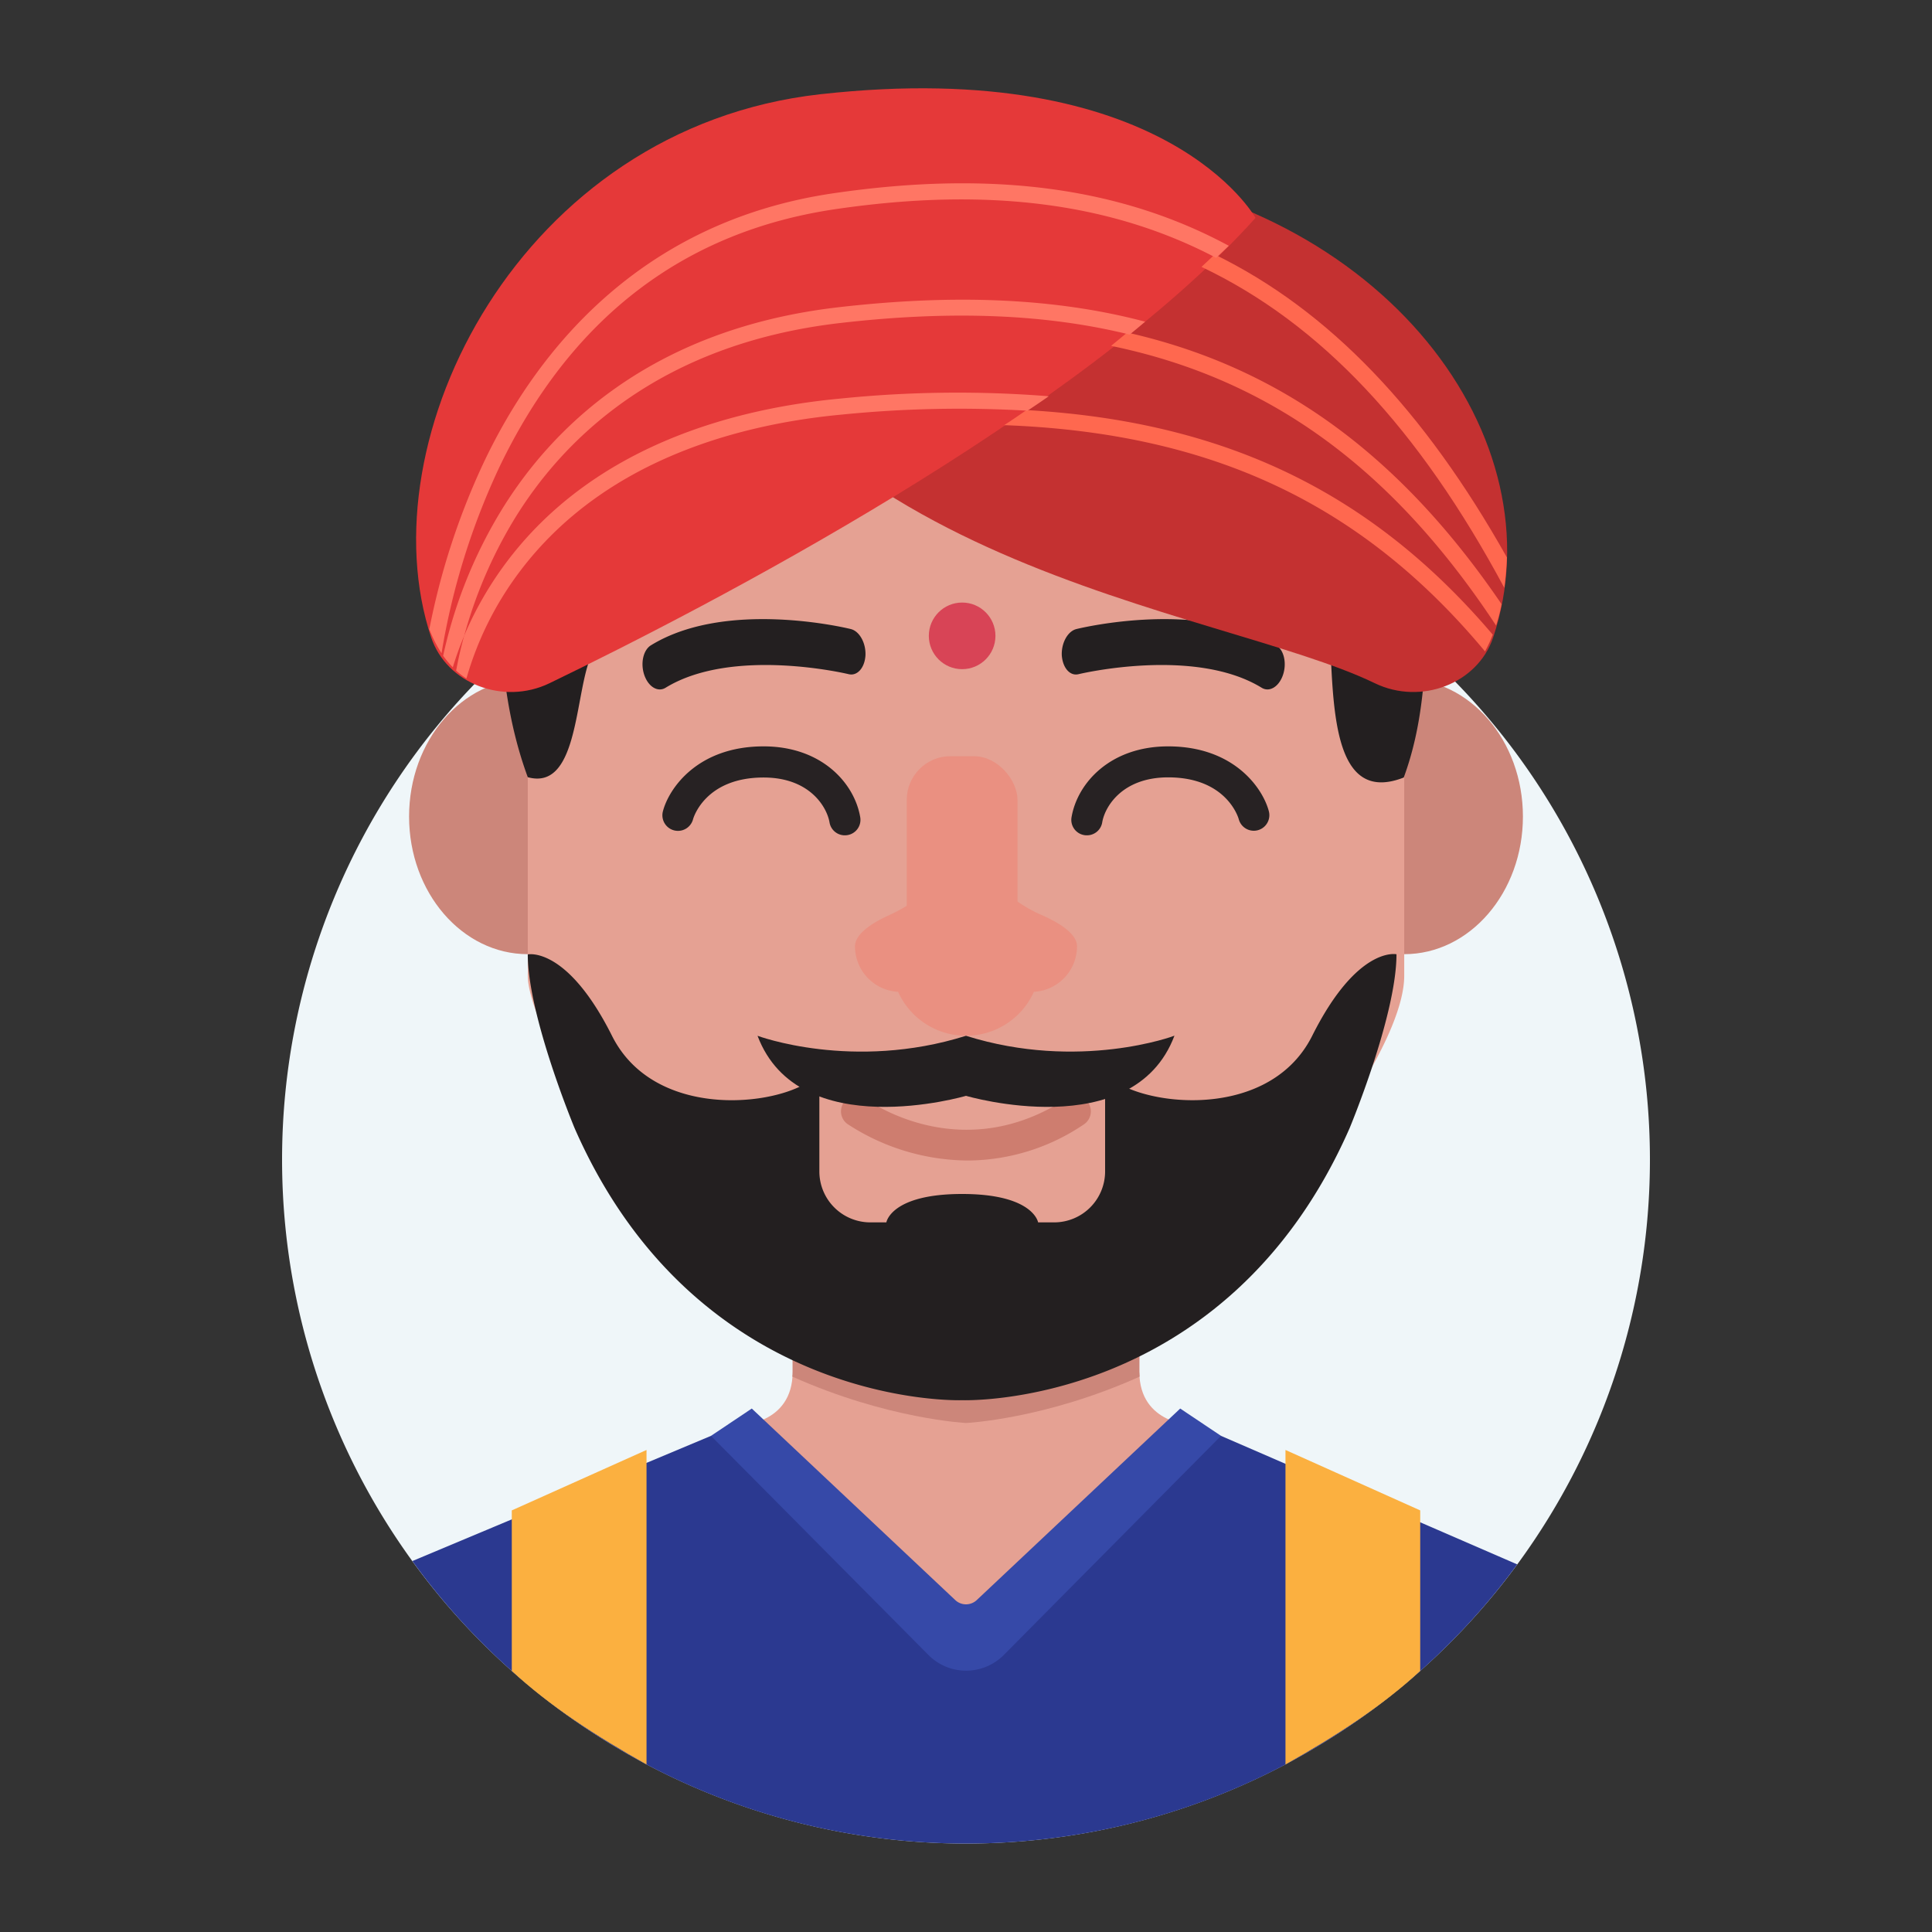 <svg id="Layer_1" data-name="Layer 1" xmlns="http://www.w3.org/2000/svg" viewBox="0 0 500 500"><rect x="0" y="0" width="500" height="500" fill="#333333" stroke="none"/><defs><style>.cls-1{fill:#eff6f9;}.cls-2{fill:#e5a193;}.cls-3{fill:#cc867a;}.cls-4{fill:#2b3990;}.cls-5{fill:#3649a8;}.cls-6{fill:#272223;}.cls-7{fill:#ea9081;}.cls-8{fill:#231f20;}.cls-9{fill:#ce7d6f;}.cls-10{fill:#c43131;}.cls-11{fill:#e53939;}.cls-12{fill:none;}.cls-13{fill:#ff684f;}.cls-14{fill:#ff7664;}.cls-15{fill:#d84456;}.cls-16{fill:#fbb040;}</style></defs><title>Tawk_Avatar-Male</title><path class="cls-1" d="M250,477.11a177,177,0,1,1,177-177,177,177,0,0,1-177,177"/><path class="cls-2" d="M294.86,355V323L250,355l-44.86-32v32c0,13.86-14.11,13.86-14.11,13.86l59,58.72,59-58.72S294.86,368.82,294.86,355Z"/><path class="cls-3" d="M294.86,323,250,355l-44.86-32v32c0,.45,0,.85-.08,1.27,24.59,11,44.94,12,44.94,12s20.35-.94,44.94-12c0-.42-.08-.82-.08-1.27Z"/><path class="cls-4" d="M250,477.11a176.7,176.7,0,0,0,142.66-72.25L316,371.6h-7.14l-19.05,21.52C279.42,404.89,264.39,418,250,418.23c-14.86.19-29.08-13-39.84-25.11l-19-21.52H184L106.72,404A176.71,176.71,0,0,0,250,477.11"/><path class="cls-5" d="M305.44,364.53l-52.65,49.56a4.06,4.06,0,0,1-5.58,0l-52.65-49.56L184,371.6l56.28,56.71a13.74,13.74,0,0,0,19.5,0L316,371.6Z"/><ellipse class="cls-3" cx="136.59" cy="211.32" rx="30.72" ry="35.62"/><ellipse class="cls-3" cx="363.41" cy="211.32" rx="30.72" ry="35.62"/><path class="cls-2" d="M173.27,101.52a36.68,36.68,0,0,0-36.68,36.68V252.56c0,17.7,50.49,104.66,110.6,109.41,44.48,3.5,116.22-81,116.22-109.41V138.2c0-37.29.29-36.68-36.68-36.68Z"/><path class="cls-6" d="M218.68,216.18a4,4,0,0,1-4-3.35c-.69-4-5.15-11.61-17.06-11.61-15.06,0-18.14,10.35-18.26,10.8a4,4,0,0,1-7.8-2.05c1.5-5.82,8.87-16.81,26.06-16.81,15,0,23.49,9.48,25,18.3a4,4,0,0,1-3.28,4.66A4.23,4.23,0,0,1,218.68,216.18Z"/><path class="cls-6" d="M281.32,216.18a4,4,0,0,1-4-4.72c1.52-8.82,10-18.3,25-18.3,17.19,0,24.56,11,26.06,16.81a4,4,0,0,1-7.8,2c-.15-.52-3.26-10.79-18.26-10.79-11.91,0-16.37,7.6-17.06,11.61A4,4,0,0,1,281.32,216.18Z"/><path class="cls-7" d="M278.73,244.88c0-3.14-4.39-6-9.24-8.11-6.07-2.64-11.14-7-15.49-12-3.14-3.6-6.15-3.16-9.06.56A40.48,40.48,0,0,1,229.76,237c-4.52,2.1-8.49,4.87-8.49,7.91a11.79,11.79,0,0,0,11.16,11.77,19.26,19.26,0,0,0,35.14,0A11.79,11.79,0,0,0,278.73,244.88Z"/><path class="cls-8" d="M220.64,174.54a3.08,3.08,0,0,1-1-.06c-.29-.08-30-7.16-47.39,3.51-2,1.23-4.45-.24-5.5-3.28s-.28-6.48,1.7-7.7c19.42-11.95,50.43-4.54,51.74-4.21,2.24.55,3.94,3.61,3.79,6.83C223.81,172.34,222.42,174.31,220.64,174.54Z"/><path class="cls-8" d="M278.12,174.54a3.06,3.06,0,0,0,1-.06c.3-.08,30-7.16,47.4,3.51,2,1.23,4.45-.24,5.5-3.28s.28-6.48-1.71-7.7c-19.42-11.95-50.42-4.54-51.74-4.21-2.24.55-3.93,3.61-3.78,6.83C275,172.34,276.35,174.31,278.12,174.54Z"/><path class="cls-9" d="M250.47,300.34a57.46,57.46,0,0,1-31.18-9.47,4,4,0,0,1,4.78-6.49c1.07.78,24.88,17.69,52-.12a4,4,0,1,1,4.42,6.74A54,54,0,0,1,250.47,300.34Z"/><rect class="cls-7" x="234.67" y="195.7" width="28.66" height="52.29" rx="11.31" ry="11.31"/><path class="cls-8" d="M361,94.82q-2.55-4.77-5.5-9.28l-.1.23c-20.35-28.09-57.6-42.18-95.08-44-10.84-5.77-7-11.35-7-11.35-78.5,6.5-107.11,46-107.11,46q-3.26,5-6.1,10.3c-10.19,19.08-10.71,44.33-10.71,67.48,0,16.51,1.8,32.29,7.19,46.94,12.59,3.45,12.15-19.26,15.82-29.9h0v0c1.34-3.88,2.49-7.84,3.48-11.87,5.92-14.85,13.56-12.7,18.92-21,6.5-10-15.64-24.75-15.64-24.75l7.86-3.09c18.46-.75,43.87,1,80.12,24A43,43,0,0,0,251,137a41.81,41.81,0,0,0,3.76-2.38c42.19-26.67,69.63-22.8,88.59-21.34l-.55.4s-22.15,14.75-15.65,24.75c4.55,7,10.72,6.52,16.1,15.23C346,171,341,209.93,363.29,201.22c4.86-13.19,5.8-27.45,5.8-42.34C369.09,138,370.14,112,361,94.82Z"/><path class="cls-10" d="M355.79,176.81C315,157.09,199.6,147,173.09,56.39c0,0,18.43-22.7,107.93-12.7C358.81,52.38,403.53,113.8,386.42,165,382.42,176.91,367.75,182.6,355.79,176.81Z"/><path class="cls-11" d="M142.23,176.81C183,157.09,279.08,107.37,324.93,56.39c0,0-23.15-42-112.66-32C134.49,33.12,94.49,113.8,111.6,165,115.6,176.91,130.27,182.6,142.23,176.81Z"/><path class="cls-8" d="M212.05,277.24v25.92a13.19,13.19,0,0,0,13.19,13.19h4.15S230.53,309,249,309v53.37S180.72,364.92,148.72,292c0,0-12.13-29.1-12.13-45,0,0,10.11-2.23,21.8,21.08C170.39,292,207.39,285.47,212.05,277.24Z"/><path class="cls-8" d="M250,268.06v0c-29.31,9.22-53.95,0-53.95,0C206.72,296.34,250,283.6,250,283.6v0s43.28,12.75,53.95-15.57C304,268.06,279.31,277.27,250,268.06Z"/><path class="cls-8" d="M286,277.24v25.92a13.19,13.19,0,0,1-13.19,13.19h-4.15S267.47,309,249,309v53.37s68.28,2.54,100.28-70.41c0,0,12.13-29.1,12.13-45,0,0-10.11-2.23-21.8,21.08C327.61,292,290.61,285.47,286,277.24Z"/><path class="cls-12" d="M217.49,83.59c-47.67,5.49-72.33,30.86-84.63,51.18a118.15,118.15,0,0,0-12.73,29.79,91,91,0,0,1,10.92-19c22.87-30.53,59.65-39.92,86.47-42.41a298.75,298.75,0,0,1,53.92-.6c5.14-3.6,12.29-8.9,20.92-16C270.5,81.19,245.81,80.33,217.49,83.59Z"/><path class="cls-13" d="M314.37,65.86q-1.72,1.64-3.42,3.21c31,14.74,56.34,42,78.37,83.07.32-2.38.56-5,.67-7.87C368.55,106.12,344,80.35,314.37,65.86Z"/><path class="cls-13" d="M291.72,86.06c-1.43,1.2-2.82,2.34-4.18,3.45,41.36,8.54,73,32,99.65,72.38a50.89,50.89,0,0,0,1.42-5.53C362.4,117.9,331.5,95.05,291.72,86.06Z"/><path class="cls-13" d="M265.65,106.13c-2.33,1.63-4.26,2.92-5.77,3.9,54,2,92.79,20.57,124.44,58.55a34.11,34.11,0,0,0,2-4.33C355.2,127.65,317.35,109.08,265.65,106.13Z"/><path class="cls-12" d="M118.07,173.55c.42-2.27,1.07-5.34,2.06-9a82.93,82.93,0,0,0-2.94,8.14C117.47,173,117.77,173.27,118.07,173.55Z"/><path class="cls-14" d="M216.42,54.1c38.7-5.65,70.86-1.8,98.32,12.63q1.62-1.53,3.27-3.12C289.56,48.26,256.16,44.11,215.81,50c-50.92,7.43-77.28,41.78-90.43,69.29a184.7,184.7,0,0,0-14.27,43.54,32.6,32.6,0,0,0,3.16,6.22,182.76,182.76,0,0,1,14.94-48.1C147.7,82.33,177,59.84,216.42,54.1Z"/><path class="cls-14" d="M117.19,172.7a82.93,82.93,0,0,1,2.94-8.14,118.15,118.15,0,0,1,12.73-29.79c12.3-20.32,37-45.69,84.63-51.18,28.32-3.26,53-2.4,74.87,3,1.31-1.08,2.63-2.18,4-3.34-23-6.1-49.17-7.21-79.32-3.74-49.28,5.68-74.85,32-87.62,53.11a121.88,121.88,0,0,0-14.73,37.09A24.28,24.28,0,0,0,117.19,172.7Z"/><path class="cls-14" d="M120.71,175.6a84.45,84.45,0,0,1,13.83-27.72c22-29.18,57.46-38.18,83.37-40.59a304.29,304.29,0,0,1,48-1c1.43-.94,3.28-2.18,5.51-3.74a298.75,298.75,0,0,0-53.92.6c-26.82,2.49-63.6,11.88-86.47,42.41a91,91,0,0,0-10.92,19c-1,3.65-1.64,6.72-2.06,9A20.65,20.65,0,0,0,120.71,175.6Z"/><circle class="cls-15" cx="249" cy="164.56" r="8.62"/><path class="cls-16" d="M132.45,390.89l34.87-15.64v81.39c-13.07-7.31-25.09-15.16-34.87-24.21Z"/><path class="cls-16" d="M367.55,390.89l-34.87-15.64v81.39c13.07-7.31,25.09-15.16,34.87-24.21Z"/></svg>